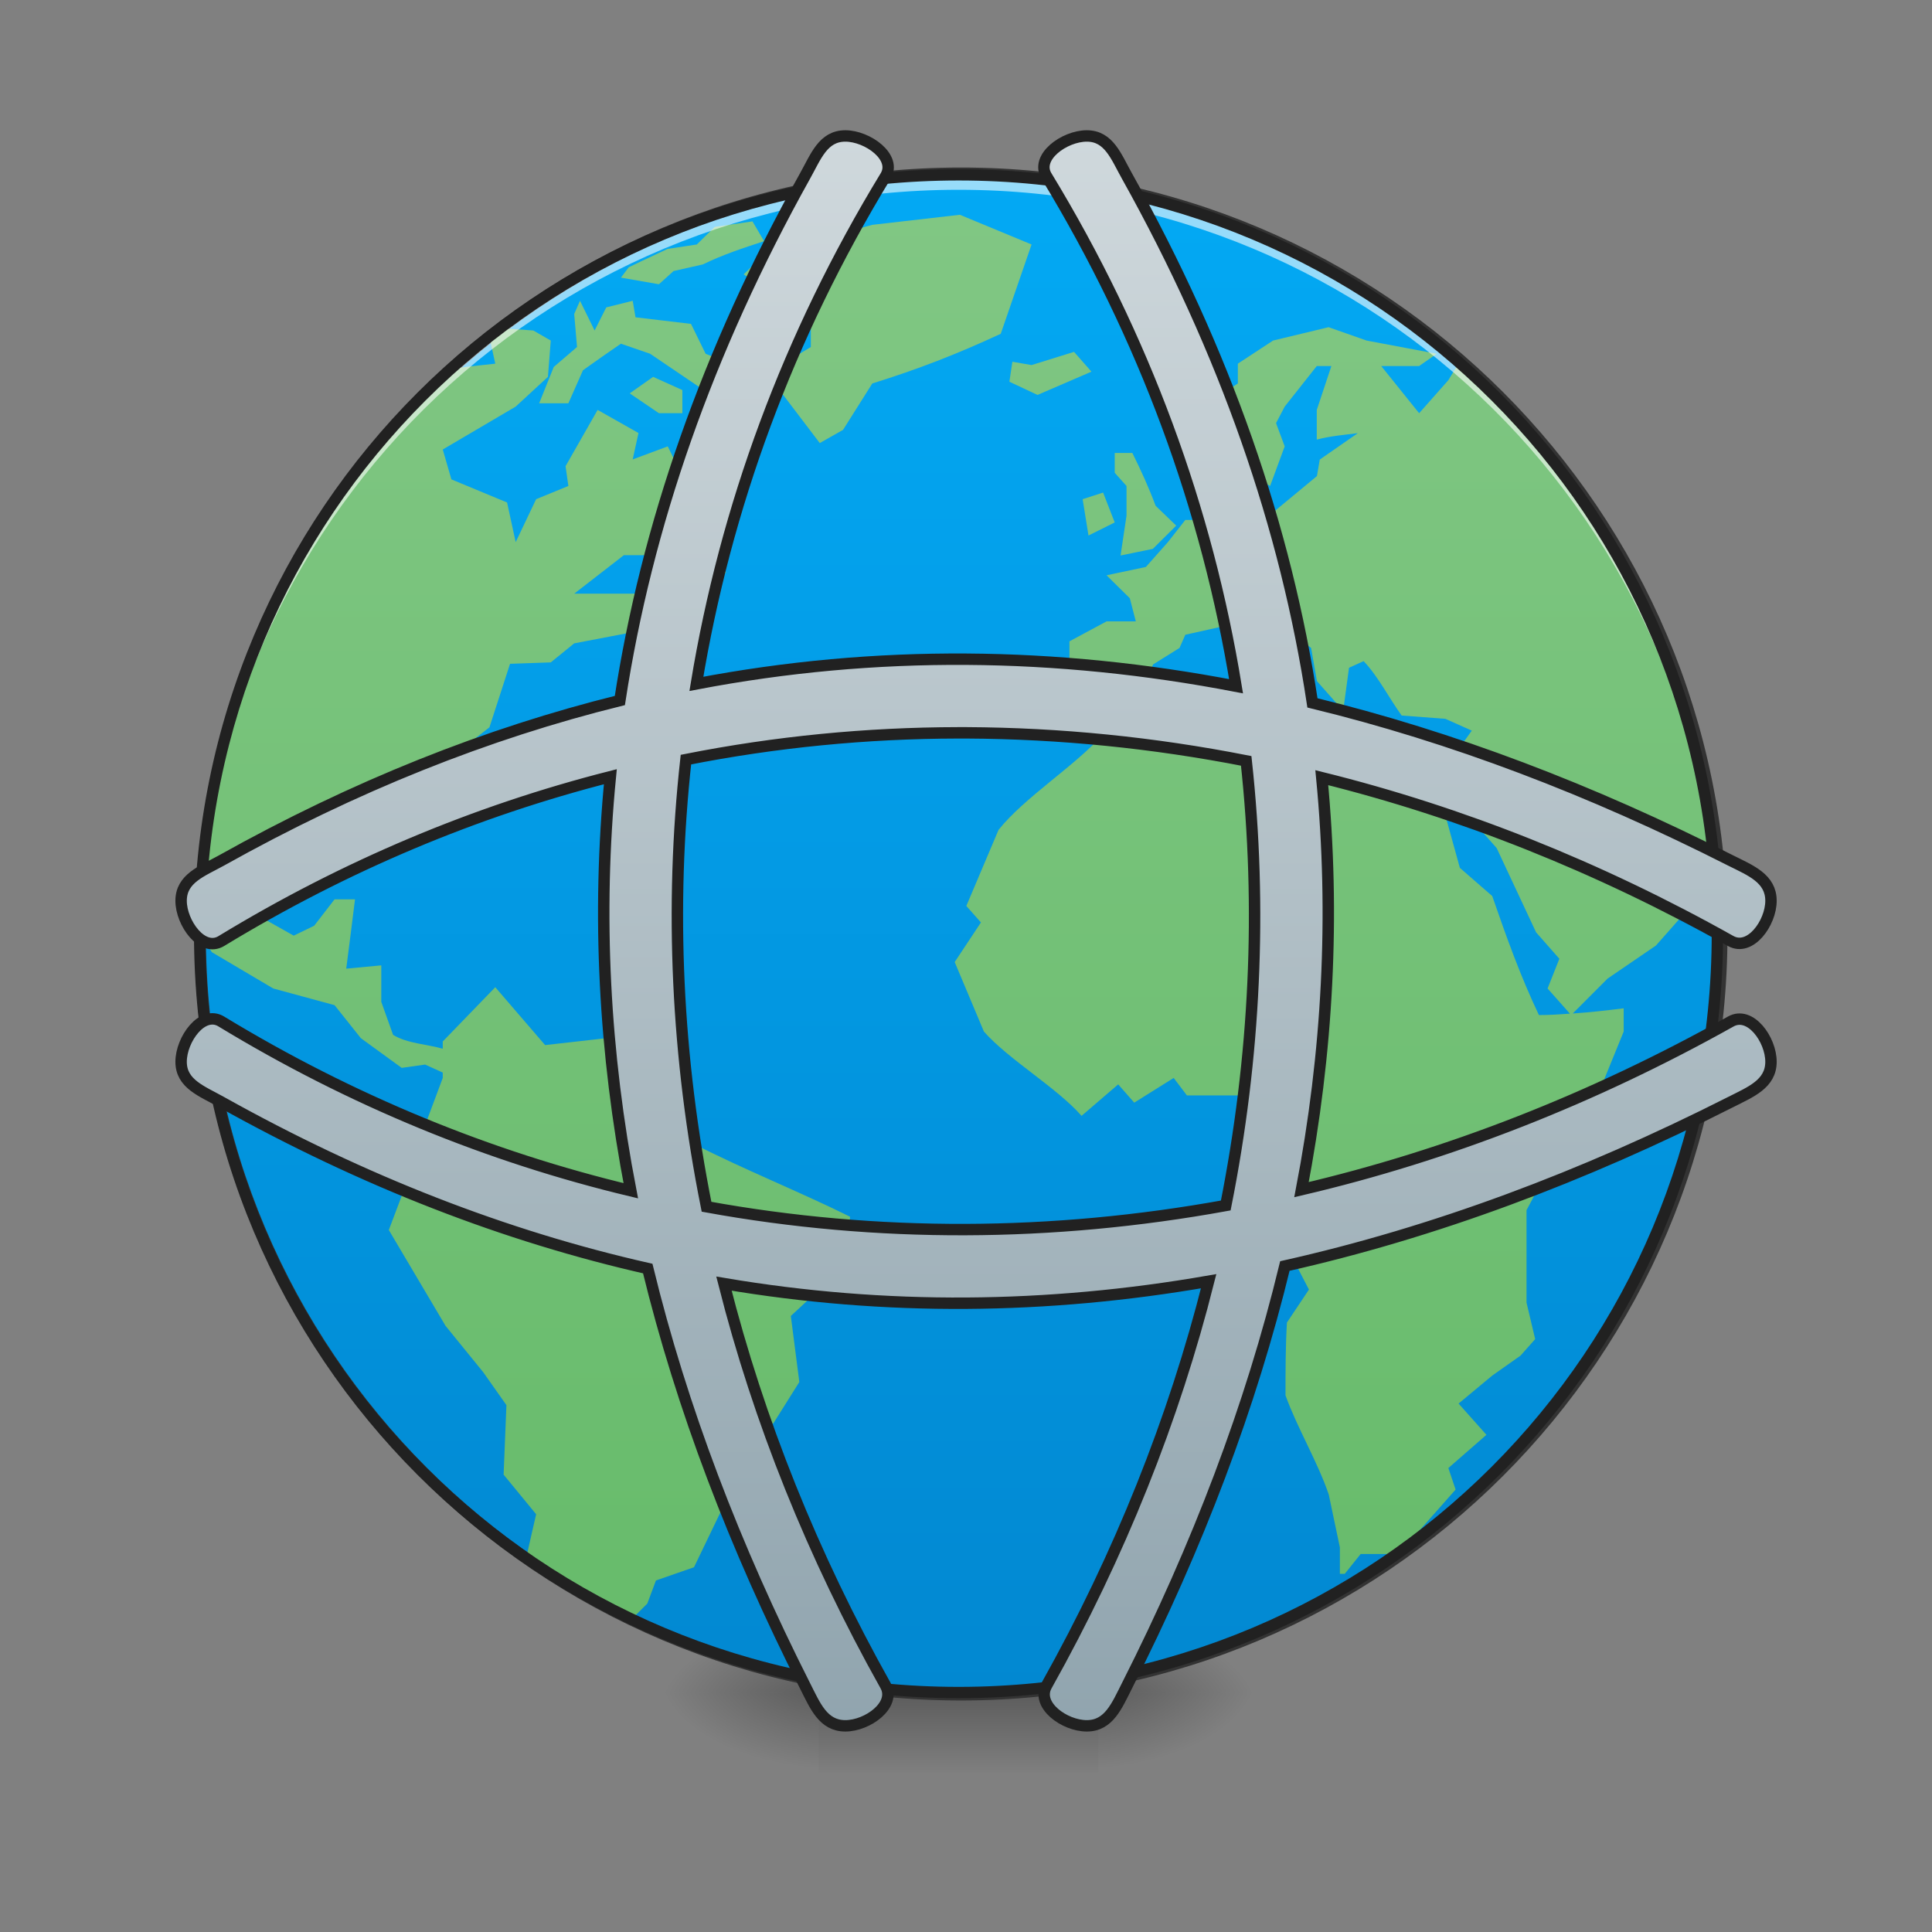 <?xml version="1.0" encoding="UTF-8"?>
<svg xmlns="http://www.w3.org/2000/svg" xmlns:xlink="http://www.w3.org/1999/xlink" width="48pt" height="48pt" viewBox="0 0 48 48" version="1.1">
<rect x="0" y="0" width="48" height="48" fill="#808080" stroke="none"/>
<defs>
<radialGradient id="radial0" gradientUnits="userSpaceOnUse" cx="450.909" cy="189.579" fx="450.909" fy="189.579" r="21.167" gradientTransform="matrix(0,-0.117,-0.211,-0,66.785,95.393)">
<stop offset="0" style="stop-color:rgb(0%,0%,0%);stop-opacity:0.314;"/>
<stop offset="0.222" style="stop-color:rgb(0%,0%,0%);stop-opacity:0.275;"/>
<stop offset="1" style="stop-color:rgb(0%,0%,0%);stop-opacity:0;"/>
</radialGradient>
<radialGradient id="radial1" gradientUnits="userSpaceOnUse" cx="450.909" cy="189.579" fx="450.909" fy="189.579" r="21.167" gradientTransform="matrix(-0,0.117,0.211,0,-19.155,-11.291)">
<stop offset="0" style="stop-color:rgb(0%,0%,0%);stop-opacity:0.314;"/>
<stop offset="0.222" style="stop-color:rgb(0%,0%,0%);stop-opacity:0.275;"/>
<stop offset="1" style="stop-color:rgb(0%,0%,0%);stop-opacity:0;"/>
</radialGradient>
<radialGradient id="radial2" gradientUnits="userSpaceOnUse" cx="450.909" cy="189.579" fx="450.909" fy="189.579" r="21.167" gradientTransform="matrix(-0,-0.117,0.211,-0,-19.155,95.393)">
<stop offset="0" style="stop-color:rgb(0%,0%,0%);stop-opacity:0.314;"/>
<stop offset="0.222" style="stop-color:rgb(0%,0%,0%);stop-opacity:0.275;"/>
<stop offset="1" style="stop-color:rgb(0%,0%,0%);stop-opacity:0;"/>
</radialGradient>
<radialGradient id="radial3" gradientUnits="userSpaceOnUse" cx="450.909" cy="189.579" fx="450.909" fy="189.579" r="21.167" gradientTransform="matrix(0,0.117,-0.211,0,66.785,-11.291)">
<stop offset="0" style="stop-color:rgb(0%,0%,0%);stop-opacity:0.314;"/>
<stop offset="0.222" style="stop-color:rgb(0%,0%,0%);stop-opacity:0.275;"/>
<stop offset="1" style="stop-color:rgb(0%,0%,0%);stop-opacity:0;"/>
</radialGradient>
<linearGradient id="linear0" gradientUnits="userSpaceOnUse" x1="255.323" y1="233.5" x2="255.323" y2="254.667" gradientTransform="matrix(0.02,0,0,0.094,18.698,20.158)">
<stop offset="0" style="stop-color:rgb(0%,0%,0%);stop-opacity:0.275;"/>
<stop offset="1" style="stop-color:rgb(0%,0%,0%);stop-opacity:0;"/>
</linearGradient>
<linearGradient id="linear1" gradientUnits="userSpaceOnUse" x1="254" y1="-168.667" x2="254" y2="233.5" gradientTransform="matrix(1,0,0,1,0,0)">
<stop offset="0" style="stop-color:rgb(1.176%,66.275%,95.686%);stop-opacity:1;"/>
<stop offset="1" style="stop-color:rgb(0.784%,53.333%,81.961%);stop-opacity:1;"/>
</linearGradient>
<linearGradient id="linear2" gradientUnits="userSpaceOnUse" x1="254" y1="233.5" x2="253.994" y2="-173.526" gradientTransform="matrix(0.093,0,0,0.093,0.148,20.41)">
<stop offset="0" style="stop-color:rgb(40%,73.333%,41.569%);stop-opacity:1;"/>
<stop offset="1" style="stop-color:rgb(50.588%,78.039%,51.765%);stop-opacity:1;"/>
</linearGradient>
<clipPath id="clip1">
  <rect x="0" y="0" width="48" height="48"/>
</clipPath>
<g id="surface5" clip-path="url(#clip1)">
<path style=" stroke:none;fill-rule:nonzero;fill:url(#linear2);" d="M 23.848 5.336 L 21.672 5.586 L 18.984 6.32 L 18.477 6.816 L 20.145 7.965 L 20.145 8.621 L 19.055 9.281 L 20.367 11.008 L 20.945 10.68 L 21.672 9.527 C 22.793 9.18 23.797 8.789 24.863 8.293 L 25.629 6.074 Z M 18.695 5.5 L 17.758 5.637 L 17.312 6.074 L 16.586 6.184 L 15.938 6.488 L 15.621 6.641 L 15.426 6.898 L 16.371 7.062 L 16.734 6.734 L 17.461 6.57 C 17.957 6.328 18.457 6.164 18.984 5.992 Z M 14.41 7.473 L 14.266 7.801 L 14.336 8.621 L 13.758 9.117 L 13.395 10.02 L 14.121 10.02 L 14.484 9.199 C 14.797 8.977 15.109 8.754 15.426 8.539 L 16.152 8.789 C 16.637 9.117 17.121 9.445 17.605 9.773 L 18.332 9.117 L 17.531 8.789 L 17.168 8.047 L 15.789 7.883 L 15.719 7.473 L 15.062 7.637 L 14.773 8.211 Z M 33.008 8.129 L 31.629 8.461 L 30.754 9.035 L 30.754 9.527 L 29.379 10.43 L 29.668 11.746 L 30.469 11.168 L 30.977 11.746 L 31.555 12.074 L 31.918 11.09 L 31.703 10.512 L 31.918 10.102 L 32.715 9.094 L 33.078 9.094 L 32.715 10.184 L 32.715 10.922 C 33.051 10.832 33.395 10.805 33.734 10.762 L 32.789 11.418 L 32.719 11.828 L 31.629 12.73 L 30.539 12.484 L 30.539 11.828 L 30.031 12.156 L 30.25 12.918 L 29.449 12.918 L 29.016 13.469 L 28.469 14.086 L 27.492 14.293 L 28.07 14.863 L 28.219 15.438 L 27.492 15.438 L 26.57 15.934 L 26.57 17.414 L 26.98 17.414 L 27.379 17.863 L 28.289 17.414 L 28.648 16.508 L 29.305 16.098 L 29.449 15.77 L 30.539 15.527 L 31.121 16.18 L 31.773 16.508 L 31.41 17.25 L 31.992 17.082 L 32.281 16.348 L 31.555 15.527 L 31.848 15.527 L 32.574 16.098 L 32.719 16.922 L 33.371 17.66 L 33.516 16.59 L 33.879 16.426 C 34.238 16.801 34.52 17.359 34.824 17.777 L 35.91 17.859 L 36.566 18.152 L 36.273 18.562 L 35.621 19.16 L 34.68 19.16 L 33.441 18.727 L 32.789 18.809 L 32.32 19.344 L 30.977 17.988 L 30.031 17.742 L 28.652 17.906 L 27.414 18.234 C 26.723 19.02 25.461 19.801 24.809 20.617 L 24.008 22.508 L 24.371 22.918 L 23.719 23.902 L 24.445 25.629 C 25.062 26.328 26.258 27.023 26.871 27.723 L 27.781 26.941 L 28.18 27.395 L 29.16 26.781 L 29.488 27.215 L 31.141 27.215 L 31.703 27.785 L 31.355 28.914 L 32.047 29.695 L 32.008 31.051 L 32.52 32.039 L 31.973 32.859 C 31.938 33.465 31.938 34.062 31.938 34.668 C 32.234 35.488 32.73 36.305 33.012 37.129 L 33.289 38.445 L 33.289 39.102 L 33.41 39.102 L 33.805 38.609 L 34.496 38.609 C 34.75 38.43 35 38.238 35.246 38.047 L 36.164 37.008 L 35.984 36.473 L 36.93 35.648 L 36.238 34.871 L 37.074 34.176 L 37.777 33.68 L 38.141 33.27 L 37.926 32.363 L 37.926 30.066 L 38.672 28.668 L 39.469 27.766 L 40.34 25.629 L 40.34 25.051 C 39.91 25.105 39.492 25.152 39.074 25.18 L 39.941 24.312 L 41.141 23.492 L 41.793 22.754 L 41.793 21.93 C 41.648 21.656 41.504 21.383 41.355 21.109 L 40.777 21.766 L 40.34 21.273 L 39.688 20.781 L 39.688 19.715 L 40.449 20.574 L 41.285 20.453 C 41.664 20.797 42.039 21.129 42.375 21.52 L 42.457 21.426 C 42.055 17.066 40.168 13.156 37.316 10.18 C 37.156 10.02 36.992 9.844 36.863 9.719 C 36.645 9.508 36.418 9.309 36.191 9.105 L 35.984 9.445 L 35.258 10.266 L 34.316 9.094 L 35.258 9.094 L 35.695 8.789 L 33.953 8.461 Z M 12.484 8.156 C 12.375 8.238 12.27 8.312 12.164 8.395 L 12.305 9.035 C 12.305 9.035 11.641 9.105 11.258 9.156 C 7.402 12.59 4.965 17.578 4.961 23.172 C 5.113 23.418 5.262 23.656 5.262 23.656 L 6.789 24.559 L 8.312 24.973 L 8.965 25.793 L 9.98 26.531 L 10.562 26.449 L 11 26.648 L 11 26.781 L 10.418 28.34 L 9.98 28.996 L 10.125 29.328 L 9.66 30.559 L 11.07 32.941 L 12.004 34.09 L 12.582 34.91 L 12.512 36.637 L 13.32 37.621 L 13.082 38.664 C 13.918 39.242 14.812 39.742 15.742 40.18 L 16.082 39.84 L 16.297 39.266 L 17.242 38.938 L 18.113 37.129 L 17.75 36.637 L 18.258 35.613 L 19.211 35.367 L 19.859 34.336 L 19.648 32.695 L 20.977 31.461 L 21.121 30.23 C 19.93 29.637 18.426 29.031 17.242 28.422 L 16.66 27.27 L 15.574 27.16 L 14.992 25.801 L 13.543 25.965 L 12.305 24.527 L 11 25.875 L 11 26.055 C 10.602 25.941 10.117 25.926 9.766 25.711 L 9.473 24.891 L 9.473 23.984 L 8.602 24.066 C 8.676 23.492 8.75 22.918 8.82 22.344 L 8.312 22.344 L 7.805 23 L 7.297 23.246 L 6.57 22.836 L 6.496 21.93 L 6.641 20.945 L 7.73 20.125 L 8.602 20.125 L 8.746 19.629 L 9.836 19.875 L 10.539 20.863 L 10.688 19.219 L 12.16 18.07 L 12.672 16.492 L 13.684 16.457 L 14.266 15.984 L 15.574 15.734 L 16.227 14.75 L 14.266 14.75 L 15.5 13.793 L 16.371 13.793 L 17.605 13.387 L 17.75 12.895 L 17.312 12.484 L 16.805 12.32 L 16.953 11.828 L 16.59 11.09 L 15.719 11.414 L 15.863 10.758 L 14.848 10.184 L 14.051 11.582 L 14.121 12.074 L 13.32 12.402 L 12.812 13.469 L 12.598 12.484 L 11.215 11.91 L 11 11.168 L 12.812 10.102 L 13.613 9.363 L 13.684 8.461 L 13.25 8.211 Z M 26.684 8.742 L 25.629 9.07 L 25.156 8.988 L 25.152 8.988 L 25.078 9.484 L 25.777 9.812 L 27.117 9.234 Z M 16.227 9.363 L 15.645 9.773 L 16.371 10.266 L 16.953 10.266 L 16.953 9.691 Z M 27.695 11.254 L 27.695 11.746 L 27.988 12.074 L 27.988 12.812 L 27.84 13.801 L 28.641 13.637 L 29.223 13.059 L 28.711 12.566 C 28.543 12.113 28.348 11.688 28.133 11.254 Z M 27.406 12.238 L 26.898 12.402 L 27.043 13.305 L 27.695 12.98 Z M 17.391 13.719 L 17.605 14.867 L 18.039 14.211 Z M 36.348 20.125 L 37.184 21.07 L 38.164 23.164 L 38.742 23.82 L 38.449 24.559 L 39.004 25.184 C 38.75 25.203 38.496 25.219 38.234 25.219 C 37.773 24.25 37.426 23.277 37.074 22.262 L 36.27 21.562 L 35.941 20.371 Z M 36.348 20.125 "/>
</g>
<linearGradient id="linear3" gradientUnits="userSpaceOnUse" x1="296.333" y1="244.083" x2="296.333" y2="-179.25" gradientTransform="matrix(3.78,0,0,3.78,0,812.598)">
<stop offset="0" style="stop-color:rgb(56.471%,64.314%,68.235%);stop-opacity:1;"/>
<stop offset="1" style="stop-color:rgb(81.176%,84.706%,86.275%);stop-opacity:1;"/>
</linearGradient>
</defs>
<g id="surface1">
<path style=" stroke:none;fill-rule:nonzero;fill:url(#radial0);" d="M 27.289 42.051 L 31.258 42.051 L 31.258 40.066 L 27.289 40.066 Z M 27.289 42.051 "/>
<path style=" stroke:none;fill-rule:nonzero;fill:url(#radial1);" d="M 20.34 42.051 L 16.371 42.051 L 16.371 44.035 L 20.34 44.035 Z M 20.34 42.051 "/>
<path style=" stroke:none;fill-rule:nonzero;fill:url(#radial2);" d="M 20.34 42.051 L 16.371 42.051 L 16.371 40.066 L 20.34 40.066 Z M 20.34 42.051 "/>
<path style=" stroke:none;fill-rule:nonzero;fill:url(#radial3);" d="M 27.289 42.051 L 31.258 42.051 L 31.258 44.035 L 27.289 44.035 Z M 27.289 42.051 "/>
<path style=" stroke:none;fill-rule:nonzero;fill:url(#linear0);" d="M 20.34 41.555 L 27.289 41.555 L 27.289 44.035 L 20.34 44.035 Z M 20.34 41.555 "/>
<path style="fill-rule:nonzero;fill:url(#linear1);stroke-width:3;stroke-linecap:round;stroke-linejoin:miter;stroke:rgb(20%,20%,20%);stroke-opacity:1;stroke-miterlimit:4;" d="M 254.017 -168.671 C 365.048 -168.671 455.082 -78.638 455.082 32.435 C 455.082 143.466 365.048 233.499 254.017 233.499 C 142.945 233.499 52.912 143.466 52.912 32.435 C 52.912 -78.638 142.945 -168.671 254.017 -168.671 Z M 254.017 -168.671 " transform="matrix(0.094,0,0,0.094,0,20.158)"/>
<use xlink:href="#surface5"/>
<path style=" stroke:none;fill-rule:nonzero;fill:rgb(100%,100%,100%);fill-opacity:0.588;" d="M 23.816 4.344 C 13.371 4.344 4.961 12.754 4.961 23.199 C 4.961 23.258 4.961 23.32 4.961 23.383 C 5.062 13.023 13.434 4.715 23.816 4.715 C 34.199 4.715 42.57 13.023 42.668 23.383 C 42.668 23.32 42.668 23.258 42.668 23.199 C 42.668 12.754 34.258 4.344 23.816 4.344 Z M 23.816 4.344 "/>
<path style=" stroke:none;fill-rule:nonzero;fill:rgb(12.941%,12.941%,12.941%);fill-opacity:1;" d="M 23.816 4.203 C 13.293 4.203 4.82 12.676 4.82 23.199 C 4.82 33.719 13.293 42.191 23.816 42.191 C 34.336 42.191 42.809 33.719 42.809 23.199 C 42.809 12.676 34.336 4.203 23.816 4.203 Z M 23.816 4.484 C 34.184 4.484 42.527 12.828 42.527 23.199 C 42.527 33.566 34.184 41.91 23.816 41.91 C 13.445 41.91 5.102 33.566 5.102 23.199 C 5.102 12.828 13.445 4.484 23.816 4.484 Z M 23.816 4.484 "/>
<path style="fill-rule:nonzero;fill:url(#linear3);stroke-width:11.339;stroke-linecap:round;stroke-linejoin:miter;stroke:rgb(12.941%,12.941%,12.941%);stroke-opacity:1;stroke-miterlimit:4;" d="M 840.077 135.105 C 817.875 135.105 810.789 155.733 799.924 175.101 C 702.768 349.258 642.616 522.785 616.004 696.154 C 484.206 728.749 352.25 781.185 219.979 855.194 C 200.611 865.902 179.983 872.988 179.983 895.19 C 179.983 917.235 201.083 946.681 219.979 935.186 C 343.117 860.233 473.026 805.907 606.556 771.895 C 593.172 909.205 600.415 1046.357 626.869 1183.352 C 486.095 1149.654 349.258 1093.754 219.979 1015.179 C 201.083 1003.526 179.983 1032.972 179.983 1055.175 C 179.983 1077.22 200.611 1084.306 219.979 1095.171 C 361.54 1174.219 502.629 1228.702 643.718 1260.667 C 677.416 1398.922 730.167 1537.176 799.924 1675.116 C 810.001 1694.956 817.875 1715.112 840.077 1715.112 C 862.122 1715.112 890.781 1694.484 880.073 1675.116 C 807.639 1545.994 753.944 1411.676 719.459 1275.626 C 880.231 1302.868 1040.846 1301.136 1201.145 1273.264 C 1166.66 1410.259 1112.807 1545.207 1040.058 1675.116 C 1029.193 1694.484 1057.852 1715.112 1080.054 1715.112 C 1102.1 1715.112 1109.973 1694.956 1120.051 1675.116 C 1190.28 1536.389 1243.188 1397.347 1276.886 1258.148 C 1424.903 1224.922 1572.606 1169.81 1719.993 1095.171 C 1739.834 1085.093 1759.99 1077.22 1759.99 1055.175 C 1759.99 1032.972 1739.362 1004.314 1719.993 1015.179 C 1582.211 1092.337 1438.76 1148.237 1293.42 1182.249 C 1319.559 1046.042 1326.803 909.519 1313.575 772.84 C 1451.987 807.167 1588.667 861.493 1719.993 935.186 C 1739.362 945.894 1759.99 917.235 1759.99 895.19 C 1759.99 872.988 1739.834 865.114 1719.993 855.194 C 1581.581 784.964 1443.012 732.214 1304.285 698.516 C 1277.988 524.359 1217.679 349.888 1120.051 175.101 C 1109.185 155.733 1102.1 135.105 1080.054 135.105 C 1057.852 135.105 1028.406 156.206 1040.058 175.101 C 1137.214 334.929 1199.728 506.093 1228.387 681.982 C 1049.979 647.655 871.098 645.45 692.06 679.62 C 720.876 504.519 783.232 334.141 880.073 175.101 C 891.568 156.206 862.122 135.105 840.077 135.105 Z M 952.035 728.277 C 955.027 728.277 958.019 728.277 960.853 728.277 C 1053.285 728.749 1146.19 738.04 1238.464 756.148 C 1254.368 902.276 1247.44 1050.923 1218.151 1197.996 C 1045.727 1229.331 871.728 1230.119 702.138 1199.256 C 672.534 1051.238 665.448 901.804 681.667 754.889 C 770.793 737.252 861.178 728.434 952.035 728.277 Z M 952.035 728.277 " transform="matrix(0.025,0,0,0.025,0,0)"/>
</g>
</svg>
